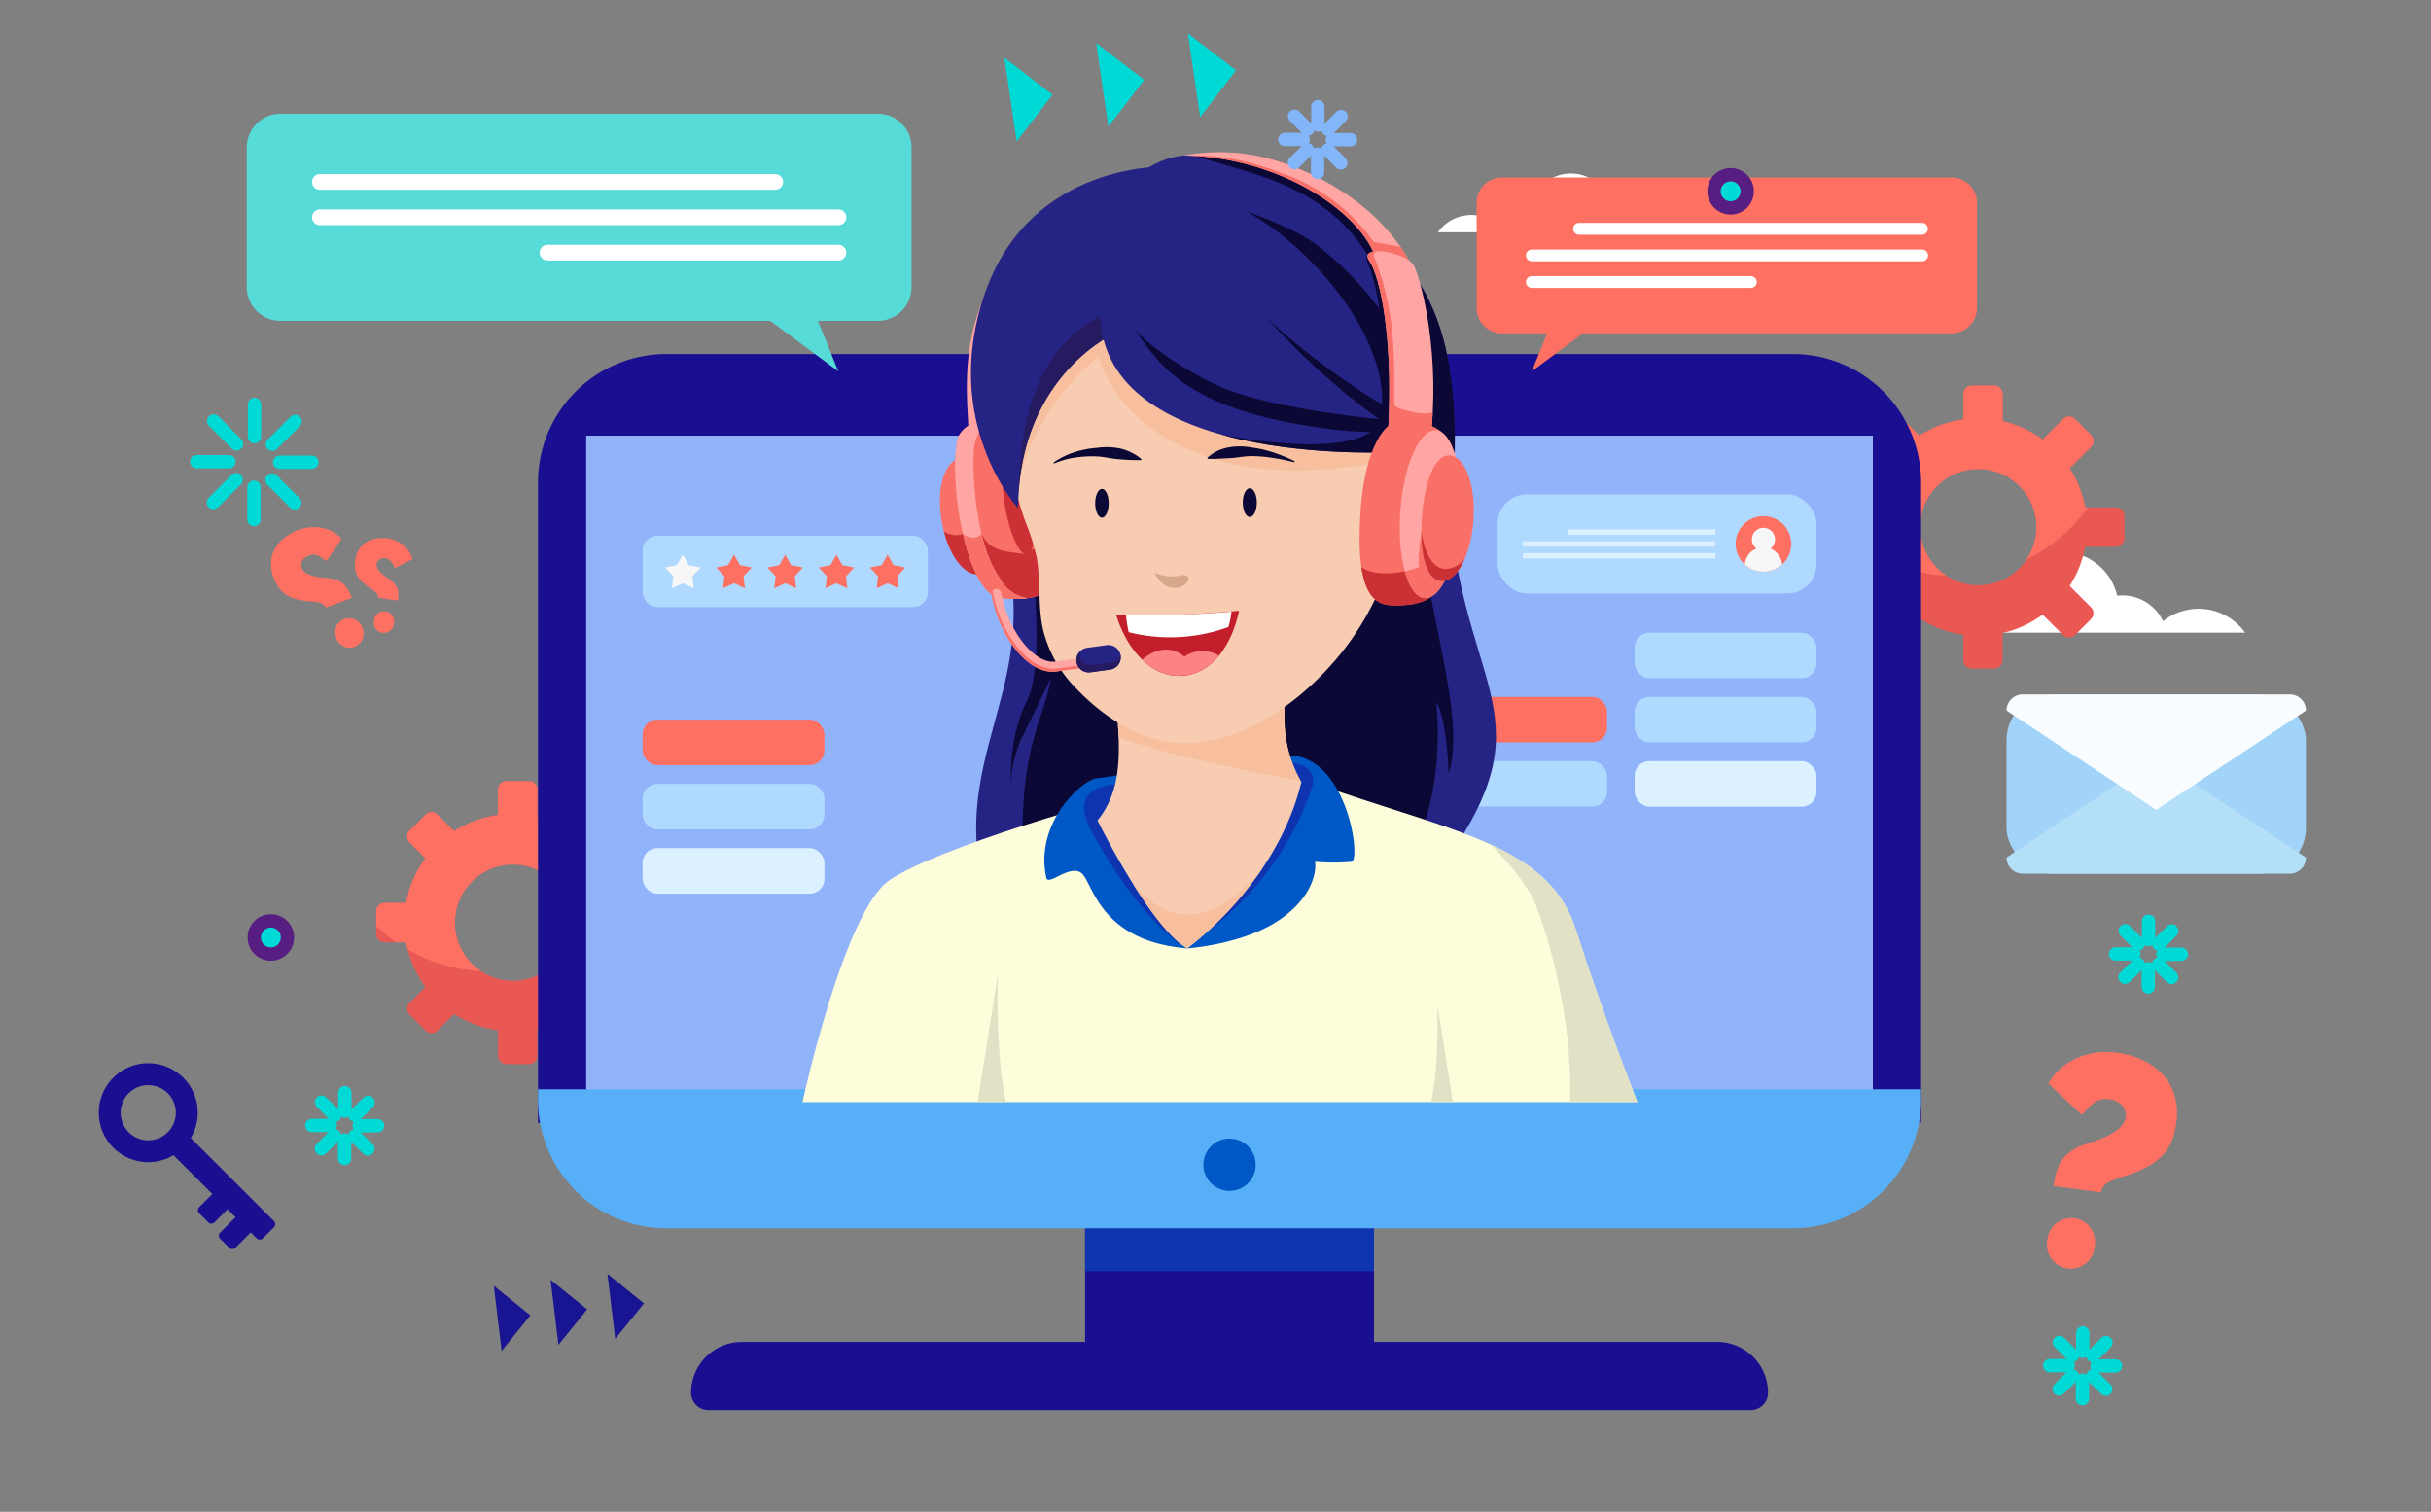 <svg xmlns="http://www.w3.org/2000/svg" width="365" height="227" viewBox="0 0 365 227">
  <rect x="0" y="0" width="365" height="227" fill="#808080" stroke="none"/>
  <g id="Grupo_56964" data-name="Grupo 56964" transform="translate(0 0.476)">
    <g id="Grupo_55719" data-name="Grupo 55719" transform="translate(0 0)">
      <rect id="Rectángulo_5163" data-name="Rectángulo 5163" width="365" height="227" transform="translate(0 -0.476)" fill="none"/>
    </g>
    <g id="Grupo_56961" data-name="Grupo 56961" transform="translate(6 1.207)">
      <rect id="Rectángulo_29478" data-name="Rectángulo 29478" width="353" height="220" transform="translate(0 2.318)" fill="none"/>
      <g id="Grupo_55823" data-name="Grupo 55823" transform="translate(8.831)">
        <g id="Grupo_55765" data-name="Grupo 55765" transform="translate(201.054 24.377)">
          <path id="Trazado_118072" data-name="Trazado 118072" d="M471.862,146.365a6.763,6.763,0,0,1,4.424-3.937,8.575,8.575,0,0,1,16.917-1.606,6.74,6.74,0,0,1,6.883,3.826,8.571,8.571,0,0,1,12.315,1.717Z" transform="translate(-391.204 -77.428)" fill="#fff"/>
          <path id="Trazado_118073" data-name="Trazado 118073" d="M374.264,53.632a4.9,4.9,0,0,0-3.208-2.854,6.217,6.217,0,0,0-12.266-1.165,5,5,0,0,0-.563-.033,4.894,4.894,0,0,0-4.428,2.807,6.214,6.214,0,0,0-8.929,1.245Z" transform="translate(-344.87 -44.813)" fill="#fff"/>
        </g>
        <g id="Grupo_55766" data-name="Grupo 55766" transform="translate(261.653 56.22)">
          <path id="Trazado_118074" data-name="Trazado 118074" d="M395.333,59.334h3.229a16.231,16.231,0,0,0,2.906,6.706l-2.373,2.374a1.26,1.26,0,0,0,0,1.782l2.4,2.4a1.261,1.261,0,0,0,1.783,0l2.5-2.5a16.215,16.215,0,0,0,6.584,2.441V76.36a1.26,1.26,0,0,0,1.26,1.26h3.391a1.26,1.26,0,0,0,1.26-1.26V72.278a16.188,16.188,0,0,0,6.006-2.757l3.079,3.075a1.261,1.261,0,0,0,1.782,0l2.4-2.4a1.26,1.26,0,0,0,0-1.782l-3.205-3.206a16.273,16.273,0,0,0,2.327-5.875H435.3a1.26,1.26,0,0,0,1.26-1.26V54.682a1.26,1.26,0,0,0-1.26-1.261h-4.639a16.3,16.3,0,0,0-2.327-5.879l3.205-3.205a1.261,1.261,0,0,0,0-1.783l-2.4-2.4a1.261,1.261,0,0,0-1.782,0l-3.079,3.076a16.251,16.251,0,0,0-6.006-2.754V36.4a1.26,1.26,0,0,0-1.26-1.26H413.62a1.26,1.26,0,0,0-1.26,1.26v3.824a16.21,16.21,0,0,0-6.584,2.437l-2.5-2.5a1.261,1.261,0,0,0-1.783,0l-2.4,2.4a1.261,1.261,0,0,0,0,1.783l2.373,2.373a16.174,16.174,0,0,0-2.906,6.711h-3.229a1.26,1.26,0,0,0-1.26,1.261v3.391A1.26,1.26,0,0,0,395.333,59.334Zm10.847-.7a8.722,8.722,0,0,1,4.412-10,8.463,8.463,0,0,1,2.3-.812,8.711,8.711,0,0,1,4.512.29,8.459,8.459,0,0,1,1.908.916,8.732,8.732,0,0,1,3.046,3.332,8.423,8.423,0,0,1,.686,1.766,8.725,8.725,0,0,1,0,4.512,8.5,8.5,0,0,1-.683,1.763,8.694,8.694,0,0,1-3.049,3.332,8.442,8.442,0,0,1-1.908.916,8.719,8.719,0,0,1-4.512.29,8.45,8.45,0,0,1-2.3-.812,8.716,8.716,0,0,1-3.336-3.045A8.625,8.625,0,0,1,406.18,58.633Z" transform="translate(-394.073 -35.135)" fill="#ea5854"/>
          <path id="Trazado_118075" data-name="Trazado 118075" d="M395.333,53.421h3.229a16.174,16.174,0,0,1,2.906-6.711l-2.373-2.373a1.261,1.261,0,0,1,0-1.783l2.4-2.4a1.261,1.261,0,0,1,1.783,0l2.5,2.5a16.21,16.21,0,0,1,6.584-2.437V36.395a1.261,1.261,0,0,1,1.26-1.261h3.391a1.261,1.261,0,0,1,1.26,1.261v4.082a16.251,16.251,0,0,1,6.006,2.754l3.079-3.076a1.261,1.261,0,0,1,1.782,0l2.4,2.4a1.261,1.261,0,0,1,0,1.783l-3.205,3.205a16.3,16.3,0,0,1,2.327,5.879h.431a24.721,24.721,0,0,1-9.207,7.779,8.623,8.623,0,0,0,.478-.8,8.5,8.5,0,0,0,.683-1.763,8.725,8.725,0,0,0,0-4.512,8.423,8.423,0,0,0-.686-1.766,8.732,8.732,0,0,0-3.046-3.332,8.46,8.46,0,0,0-1.908-.916,8.711,8.711,0,0,0-4.512-.29,8.463,8.463,0,0,0-2.3.812,8.737,8.737,0,0,0-3.336,3.046,8.732,8.732,0,0,0,0,9.4,8.729,8.729,0,0,0,2.551,2.58A24.474,24.474,0,0,1,398.8,60.4c-.089-.351-.171-.706-.237-1.066h-1.453a24.744,24.744,0,0,1-3.036-2.478V54.682A1.26,1.26,0,0,1,395.333,53.421Z" transform="translate(-394.073 -35.134)" fill="#fe7062"/>
        </g>
        <g id="Grupo_56963" data-name="Grupo 56963" transform="translate(41.653 115.61)">
          <path id="Trazado_118074-2" data-name="Trazado 118074" d="M395.333,59.334h3.229a16.231,16.231,0,0,0,2.906,6.706l-2.373,2.374a1.26,1.26,0,0,0,0,1.782l2.4,2.4a1.261,1.261,0,0,0,1.783,0l2.5-2.5a16.215,16.215,0,0,0,6.584,2.441V76.36a1.26,1.26,0,0,0,1.26,1.26h3.391a1.26,1.26,0,0,0,1.26-1.26V72.278a16.188,16.188,0,0,0,6.006-2.757l3.079,3.075a1.261,1.261,0,0,0,1.782,0l2.4-2.4a1.26,1.26,0,0,0,0-1.782l-3.205-3.206a16.273,16.273,0,0,0,2.327-5.875H435.3a1.26,1.26,0,0,0,1.26-1.26V54.682a1.26,1.26,0,0,0-1.26-1.261h-4.639a16.3,16.3,0,0,0-2.327-5.879l3.205-3.205a1.261,1.261,0,0,0,0-1.783l-2.4-2.4a1.261,1.261,0,0,0-1.782,0l-3.079,3.076a16.251,16.251,0,0,0-6.006-2.754V36.4a1.26,1.26,0,0,0-1.26-1.26H413.62a1.26,1.26,0,0,0-1.26,1.26v3.824a16.21,16.21,0,0,0-6.584,2.437l-2.5-2.5a1.261,1.261,0,0,0-1.783,0l-2.4,2.4a1.261,1.261,0,0,0,0,1.783l2.373,2.373a16.174,16.174,0,0,0-2.906,6.711h-3.229a1.26,1.26,0,0,0-1.26,1.261v3.391A1.26,1.26,0,0,0,395.333,59.334Zm10.847-.7a8.722,8.722,0,0,1,4.412-10,8.463,8.463,0,0,1,2.3-.812,8.711,8.711,0,0,1,4.512.29,8.459,8.459,0,0,1,1.908.916,8.732,8.732,0,0,1,3.046,3.332,8.423,8.423,0,0,1,.686,1.766,8.725,8.725,0,0,1,0,4.512,8.5,8.5,0,0,1-.683,1.763,8.694,8.694,0,0,1-3.049,3.332,8.442,8.442,0,0,1-1.908.916,8.719,8.719,0,0,1-4.512.29,8.45,8.45,0,0,1-2.3-.812,8.716,8.716,0,0,1-3.336-3.045A8.625,8.625,0,0,1,406.18,58.633Z" transform="translate(-394.073 -35.135)" fill="#ea5854"/>
          <path id="Trazado_118075-2" data-name="Trazado 118075" d="M395.333,53.421h3.229a16.174,16.174,0,0,1,2.906-6.711l-2.373-2.373a1.261,1.261,0,0,1,0-1.783l2.4-2.4a1.261,1.261,0,0,1,1.783,0l2.5,2.5a16.21,16.21,0,0,1,6.584-2.437V36.395a1.261,1.261,0,0,1,1.26-1.261h3.391a1.261,1.261,0,0,1,1.26,1.261v4.082a16.251,16.251,0,0,1,6.006,2.754l3.079-3.076a1.261,1.261,0,0,1,1.782,0l2.4,2.4a1.261,1.261,0,0,1,0,1.783l-3.205,3.205a16.3,16.3,0,0,1,2.327,5.879h.431a24.721,24.721,0,0,1-9.207,7.779,8.623,8.623,0,0,0,.478-.8,8.5,8.5,0,0,0,.683-1.763,8.725,8.725,0,0,0,0-4.512,8.423,8.423,0,0,0-.686-1.766,8.732,8.732,0,0,0-3.046-3.332,8.46,8.46,0,0,0-1.908-.916,8.711,8.711,0,0,0-4.512-.29,8.463,8.463,0,0,0-2.3.812,8.737,8.737,0,0,0-3.336,3.046,8.732,8.732,0,0,0,0,9.4,8.729,8.729,0,0,0,2.551,2.58A24.474,24.474,0,0,1,398.8,60.4c-.089-.351-.171-.706-.237-1.066h-1.453a24.744,24.744,0,0,1-3.036-2.478V54.682A1.26,1.26,0,0,1,395.333,53.421Z" transform="translate(-394.073 -35.134)" fill="#fe7062"/>
        </g>
        <g id="Grupo_55787" data-name="Grupo 55787" transform="translate(65.945 21.171)">
          <g id="Grupo_55776" data-name="Grupo 55776" transform="translate(0 30.307)">
            <rect id="Rectángulo_29621" data-name="Rectángulo 29621" width="43.379" height="28.317" transform="translate(125.521 153.449) rotate(-180)" fill="#1a0f91"/>
            <rect id="Rectángulo_29622" data-name="Rectángulo 29622" width="43.379" height="12.568" transform="translate(125.521 137.699) rotate(-180)" fill="#0e35af"/>
            <path id="Rectángulo_29623" data-name="Rectángulo 29623" d="M0,0H207.664a0,0,0,0,1,0,0V96.161a19.27,19.27,0,0,1-19.27,19.27H19.27A19.27,19.27,0,0,1,0,96.161V0A0,0,0,0,1,0,0Z" transform="translate(207.664 115.431) rotate(-180)" fill="#1a0f91"/>
            <rect id="Rectángulo_29624" data-name="Rectángulo 29624" width="193.185" height="100.067" transform="translate(200.424 112.322) rotate(-180)" fill="#91b3fa"/>
            <path id="Rectángulo_29625" data-name="Rectángulo 29625" d="M19.27,0H188.394a19.27,19.27,0,0,1,19.27,19.27v1.61a0,0,0,0,1,0,0H0a0,0,0,0,1,0,0V19.27A19.27,19.27,0,0,1,19.27,0Z" transform="translate(207.664 131.273) rotate(-180)" fill="#57aff7"/>
            <circle id="Elipse_4179" data-name="Elipse 4179" cx="3.929" cy="3.929" r="3.929" transform="translate(99.902 117.798)" fill="#0058c6"/>
            <path id="Trazado_118076" data-name="Trazado 118076" d="M169.658,335.049H326.132a2.61,2.61,0,0,0,2.61-2.61h0a7.633,7.633,0,0,0-7.633-7.633H174.681a7.633,7.633,0,0,0-7.633,7.633h0A2.61,2.61,0,0,0,169.658,335.049Z" transform="translate(-144.063 -176.478)" fill="#1a0f91"/>
            <g id="Grupo_55775" data-name="Grupo 55775" transform="translate(15.707 21.067)">
              <g id="Grupo_55768" data-name="Grupo 55768" transform="translate(0 6.226)">
                <rect id="Rectángulo_29626" data-name="Rectángulo 29626" width="42.826" height="10.712" rx="2.192" transform="translate(42.826 10.712) rotate(-180)" fill="#afd9ff"/>
                <g id="Grupo_55767" data-name="Grupo 55767" transform="translate(3.381 2.833)">
                  <path id="Trazado_118077" data-name="Trazado 118077" d="M211.993,139.209l1.639.75-.207-1.791,1.22-1.327-1.767-.357-.885-1.57-.885,1.57-1.767.357,1.22,1.327-.207,1.791Z" transform="translate(-178.582 -134.914)" fill="#fe7062"/>
                  <path id="Trazado_118078" data-name="Trazado 118078" d="M199.886,139.209l1.639.75-.207-1.791,1.22-1.327-1.767-.357-.885-1.57-.885,1.57-1.767.357,1.22,1.327-.207,1.791Z" transform="translate(-174.164 -134.914)" fill="#fe7062"/>
                  <path id="Trazado_118079" data-name="Trazado 118079" d="M187.779,139.209l1.639.75-.207-1.791,1.22-1.327-1.767-.357-.885-1.57-.885,1.57-1.767.357,1.22,1.327-.207,1.791Z" transform="translate(-169.747 -134.914)" fill="#fe7062"/>
                  <path id="Trazado_118080" data-name="Trazado 118080" d="M175.672,139.209l1.639.75-.207-1.791,1.22-1.327-1.767-.357-.885-1.57-.885,1.57-1.767.357,1.22,1.327-.207,1.791Z" transform="translate(-165.33 -134.914)" fill="#fe7062"/>
                  <path id="Trazado_118081" data-name="Trazado 118081" d="M163.565,139.209l1.639.75L165,138.168l1.22-1.327-1.767-.357-.885-1.57-.885,1.57-1.767.357,1.22,1.327-.207,1.791Z" transform="translate(-160.912 -134.914)" fill="#f7f7f7"/>
                </g>
              </g>
              <g id="Grupo_55772" data-name="Grupo 55772" transform="translate(128.384 0)">
                <rect id="Rectángulo_29627" data-name="Rectángulo 29627" width="47.867" height="14.887" rx="4.384" transform="translate(47.867 14.887) rotate(-180)" fill="#afd9ff"/>
                <g id="Grupo_55771" data-name="Grupo 55771" transform="translate(3.792 1.986)">
                  <g id="Grupo_55769" data-name="Grupo 55769" transform="translate(30.652 0)">
                    <circle id="Elipse_4180" data-name="Elipse 4180" cx="4.174" cy="4.174" r="4.174" transform="translate(0 3.209) rotate(-22.612)" fill="#fe7062"/>
                    <path id="Trazado_118082" data-name="Trazado 118082" d="M421.739,134.07a4.155,4.155,0,0,1-5.6,0,2.814,2.814,0,0,1,1.754-2.388,1.736,1.736,0,1,1,2.1,0A2.812,2.812,0,0,1,421.739,134.07Z" transform="translate(-413.48 -125.526)" fill="#f7f7f7"/>
                  </g>
                  <g id="Grupo_55770" data-name="Grupo 55770" transform="translate(0 3.279)">
                    <rect id="Rectángulo_29628" data-name="Rectángulo 29628" width="22.245" height="0.797" transform="translate(28.907 0.797) rotate(-180)" fill="#dcf1ff"/>
                    <rect id="Rectángulo_29629" data-name="Rectángulo 29629" width="28.907" height="0.797" transform="translate(28.907 2.577) rotate(-180)" fill="#dcf1ff"/>
                    <rect id="Rectángulo_29630" data-name="Rectángulo 29630" width="28.907" height="0.797" transform="translate(28.907 4.357) rotate(-180)" fill="#dcf1ff"/>
                  </g>
                </g>
              </g>
              <g id="Grupo_55773" data-name="Grupo 55773" transform="translate(117.502 20.771)">
                <rect id="Rectángulo_29631" data-name="Rectángulo 29631" width="27.299" height="6.828" rx="2.192" transform="translate(58.748 6.828) rotate(-180)" fill="#afd9ff"/>
                <rect id="Rectángulo_29632" data-name="Rectángulo 29632" width="27.299" height="6.828" rx="2.192" transform="translate(58.748 16.476) rotate(-180)" fill="#afd9ff"/>
                <rect id="Rectángulo_29633" data-name="Rectángulo 29633" width="27.299" height="6.828" rx="2.192" transform="translate(58.748 26.123) rotate(-180)" fill="#dcf1ff"/>
                <rect id="Rectángulo_29634" data-name="Rectángulo 29634" width="27.299" height="6.828" rx="2.192" transform="translate(27.299 16.476) rotate(-180)" fill="#fe7062"/>
                <rect id="Rectángulo_29635" data-name="Rectángulo 29635" width="27.299" height="6.828" rx="2.192" transform="translate(27.299 26.123) rotate(-180)" fill="#afd9ff"/>
              </g>
              <g id="Grupo_55774" data-name="Grupo 55774" transform="translate(0 33.832)">
                <rect id="Rectángulo_29636" data-name="Rectángulo 29636" width="27.299" height="6.828" rx="2.192" transform="translate(27.299 6.828) rotate(-180)" fill="#fe7062"/>
                <rect id="Rectángulo_29637" data-name="Rectángulo 29637" width="27.299" height="6.828" rx="2.192" transform="translate(27.299 16.476) rotate(-180)" fill="#afd9ff"/>
                <rect id="Rectángulo_29638" data-name="Rectángulo 29638" width="27.299" height="6.828" rx="2.192" transform="translate(27.299 26.123) rotate(-180)" fill="#dcf1ff"/>
              </g>
            </g>
          </g>
          <g id="Grupo_55786" data-name="Grupo 55786" transform="translate(39.711)">
            <g id="Grupo_55777" data-name="Grupo 55777" transform="translate(26.08 43.78)">
              <path id="Trazado_118083" data-name="Trazado 118083" d="M305.23,114.18c1.232,31.129,15.709,34.282,0,56.738s-69.812,14.5-70.732-2.5S245,141.173,237.519,119.9,305.23,114.18,305.23,114.18Z" transform="translate(-234.445 -108.694)" fill="#252384"/>
              <path id="Trazado_118084" data-name="Trazado 118084" d="M304.181,123.917c1.825,14.148,6.679,28.1,4.186,35.771,0,0-.273-8.628-1.889-10.707,0,0,1.613,12.111-3.328,21.935s-58.269,7.953-58.269,7.953-1.091-10.76,0-18.556,3.17-10.826,3.768-15c0,0-3.288,6.79-4.568,9.389a19.319,19.319,0,0,0-1.452,6.408s-.347-6.928,2.356-12.23,1.082-19.92.281-25.606,37.616-12.426,41.8-10.147S304.181,123.917,304.181,123.917Z" transform="translate(-237.426 -110.144)" fill="#0c0835"/>
            </g>
            <g id="Grupo_55778" data-name="Grupo 55778" transform="translate(0 72.418)">
              <path id="Trazado_118085" data-name="Trazado 118085" d="M273.83,190.246c18.537,6.279,31.833,8.643,35.674,20.757s9.226,25.89,9.226,25.89H193.383s6.205-28.549,13-33.277,33.389-12.649,41.515-14.007S273.83,190.246,273.83,190.246Z" transform="translate(-193.383 -166.683)" fill="#fdfcdb"/>
              <path id="Trazado_118086" data-name="Trazado 118086" d="M237.84,234.089s-.473,11.366,1.188,19.206h-4.25Z" transform="translate(-208.486 -183.084)" fill="#e2e1c5"/>
              <path id="Trazado_118087" data-name="Trazado 118087" d="M342.918,241.141s.363,8.715-.911,14.727h3.259Z" transform="translate(-247.61 -185.657)" fill="#e2e1c5"/>
              <path id="Trazado_118088" data-name="Trazado 118088" d="M362.959,212.766c-1.624-4.282-6.866-9.309-6.872-9.314,6.362,2.925,10.815,6.57,12.782,12.775,3.841,12.115,9.226,25.89,9.226,25.89H367.982C368.425,229.214,364.585,217.05,362.959,212.766Z" transform="translate(-252.747 -171.906)" fill="#e2e1c5"/>
              <path id="Trazado_118089" data-name="Trazado 118089" d="M272.012,211.333s9.012-.591,14.478-4.728,4.728-8.273,4.728-8.273a32.4,32.4,0,0,0,5.466,0c1.477-.3-.643-15.689-9.26-15.971s-26.664,3.293-28.88,3.413-9.526,6.671-7.682,14.972c.3,1.33,3.865-2.414,5.49-.494S259.307,210.3,272.012,211.333Z" transform="translate(-214.247 -164.205)" fill="#0058c6"/>
              <path id="Trazado_118090" data-name="Trazado 118090" d="M289.039,209.483a45.441,45.441,0,0,0,15.7-21.519c.771-2.255-.532-3.516-2.925-3.9Z" transform="translate(-228.284 -164.832)" fill="#0e35af"/>
              <path id="Trazado_118091" data-name="Trazado 118091" d="M274.982,213.514c-6.339-4.056-12.174-14.028-13.947-17.353s-1.844-6.453,3.584-7.031S274.982,213.514,274.982,213.514Z" transform="translate(-217.674 -166.677)" fill="#0e35af"/>
              <path id="Trazado_118092" data-name="Trazado 118092" d="M264.966,156.013c1.633,13.18,2.568,20.227-1.839,25.693,0,0,7.854,15.955,13.468,19.206,0,0,13.444-9.6,17.137-24.967a18.739,18.739,0,0,1-2.511-8.421,127.568,127.568,0,0,1,.443-13.739Z" transform="translate(-218.83 -153.784)" fill="#f7ccb1"/>
              <path id="Trazado_118093" data-name="Trazado 118093" d="M271.437,211.05c8.2,9.927,16.646,1.548,19.785-2.708a51.428,51.428,0,0,1-11.6,12.476C277.043,219.322,273.986,215.134,271.437,211.05Z" transform="translate(-221.862 -173.69)" fill="#f7bf9d"/>
              <path id="Trazado_118094" data-name="Trazado 118094" d="M292.278,167.635a19.08,19.08,0,0,0,2.382,8.207c-6.082-1.079-19.129-3.581-27.308-6.5-.129-3.613-.672-7.92-1.329-13.221l16.286-1.36,10.4-.676A123.782,123.782,0,0,0,292.278,167.635Z" transform="translate(-219.887 -153.895)" fill="#f7bf9d"/>
            </g>
            <g id="Grupo_55785" data-name="Grupo 55785" transform="translate(20.635)">
              <g id="Grupo_55779" data-name="Grupo 55779" transform="translate(0 13.306)">
                <path id="Trazado_118095" data-name="Trazado 118095" d="M232.461,88.475c-.523-8.312-.659-15.875,5.827-25.569s5.115,15.887,5.009,16.18-5.75,11.079-5.75,11.079Z" transform="translate(-228.194 -60.714)" fill="#ffa6a4"/>
                <path id="Trazado_118096" data-name="Trazado 118096" d="M233.8,120.415c.824,4.78.265,8.727-2.026,9.122s-4.817-3.16-5.641-7.941.366-8.975,2.658-9.37S232.976,115.635,233.8,120.415Z" transform="translate(-225.872 -79.499)" fill="#f97068"/>
                <path id="Trazado_118097" data-name="Trazado 118097" d="M229.669,129.788l1.443.587,1.414,3.918s.239.486.535,1.111a2.025,2.025,0,0,1-.938.44c-2.031.349-4.243-2.4-5.293-6.362C228.652,130.428,229.669,129.788,229.669,129.788Z" transform="translate(-226.221 -85.804)" fill="#cb3034"/>
                <path id="Trazado_118098" data-name="Trazado 118098" d="M237.228,101.948c-1.778-.33-6.821,1.007-7.393,3.612-1.3,5.923.861,19.663,4.829,23.055,1.446,1.237,5.472.984,6.9.546,3.627-1.113,3.638-6.912,2.313-14.6S239.7,102.4,237.228,101.948Z" transform="translate(-227.18 -75.74)" fill="#f97068"/>
                <path id="Trazado_118099" data-name="Trazado 118099" d="M231.3,129.964c1.846,1.331,2.8,0,2.8,0,1.251,2.661,3.55,2.658,6.454,3.052l1.628-.861s1.59,1.17,3.082,2.227c-.269,2.648-1.174,4.449-3.028,5.019-1.429.438-5.456.69-6.9-.546C233.6,137.369,232.206,133.9,231.3,129.964Z" transform="translate(-227.852 -85.981)" fill="#cb3034"/>
                <path id="Trazado_118100" data-name="Trazado 118100" d="M229.835,105.56c.572-2.6,5.615-3.942,7.393-3.612a2.65,2.65,0,0,1,.445.126c-3.259-.241-4.965,2.039-5.339,4.652s0,14.437,3.836,19.652a5.569,5.569,0,0,0,4.187,3.021c-1.81.238-4.553.191-5.693-.785C230.7,125.223,228.533,111.483,229.835,105.56Z" transform="translate(-227.18 -75.74)" fill="#ffa6a4"/>
                <path id="Trazado_118101" data-name="Trazado 118101" d="M231.3,129.964c1.846,1.331,2.8,0,2.8,0v0a18.912,18.912,0,0,0,2.739,6.652,5.569,5.569,0,0,0,4.187,3.021c-1.81.238-4.553.191-5.693-.785C233.6,137.369,232.206,133.9,231.3,129.964Z" transform="translate(-227.852 -85.981)" fill="#f97068"/>
                <path id="Trazado_118102" data-name="Trazado 118102" d="M241.048,118.983c.72,4.173,2.208,7.4,3.326,7.208s1.44-3.731.721-7.9-2.208-7.4-3.326-7.207S240.329,114.81,241.048,118.983Z" transform="translate(-231.269 -79.087)" fill="#cb3034"/>
              </g>
              <path id="Trazado_118103" data-name="Trazado 118103" d="M297.464,116.984q-.075.182-.154.364a42.046,42.046,0,0,1-8.3,11.819c-4.739,4.829-11.172,9.027-17.991,9.941-7.329.983-14.054-3.094-18.956-8.324a18.855,18.855,0,0,1-4.74-8.6c-.774-3.437-.354-7.121-.915-10.633a31.628,31.628,0,0,0-1.7-5.469,40.184,40.184,0,0,1-2.264-17.658c.279-2.471.683-6.013,2.02-8.156,1.538-2.463,5.094-4.4,7.494-5.9,7.693-4.814,17.892-6.576,26.635-3.855,8.936,2.782,16.223,9.946,19.988,18.418,1.792,4.032,2.833,8,1.963,12.347C299.459,106.685,299.623,111.765,297.464,116.984Z" transform="translate(-231.841 -50.513)" fill="#f7ccb1"/>
              <path id="Trazado_118104" data-name="Trazado 118104" d="M300.056,98.539s-13.887,3.817-26.149,0-16.423-11.5-17.445-15.487c0,0-10.016,7.853-12.019,19.439,0,0-.688-20.571,5.7-23.132s19.773-5.91,21.25-4.58,26.3,15.512,26.3,15.512Z" transform="translate(-232.639 -52.43)" fill="#f7bf9d"/>
              <g id="Grupo_55781" data-name="Grupo 55781" transform="translate(17.055 44.167)">
                <path id="Trazado_118105" data-name="Trazado 118105" d="M302.223,111.536a27.518,27.518,0,0,0-3.132-1.289,17.177,17.177,0,0,0-3.355-.769,9.387,9.387,0,0,0-3.5-.009,6.21,6.21,0,0,0-3.141,1.556l.055.152a15.878,15.878,0,0,0,1.713-.021l1.616-.088c1.055-.04,2.092-.3,3.173-.3a21.41,21.41,0,0,1,3.246.262c1.092.152,2.176.406,3.268.655Z" transform="translate(-265.995 -109.304)" fill="#0c0835"/>
                <path id="Trazado_118106" data-name="Trazado 118106" d="M252.805,111.953a12.537,12.537,0,0,1,3.2-.9,17.093,17.093,0,0,1,3.273-.164c1.094.05,2.146.346,3.223.41a31.418,31.418,0,0,0,3.38.144l.055-.152a7.726,7.726,0,0,0-3.162-1.586,10.152,10.152,0,0,0-3.521-.109,14.612,14.612,0,0,0-3.437.671,11.5,11.5,0,0,0-3.094,1.543Z" transform="translate(-252.724 -109.375)" fill="#0c0835"/>
                <ellipse id="Elipse_4181" data-name="Elipse 4181" cx="1.055" cy="2.157" rx="1.055" ry="2.157" transform="translate(28.418 6.291)" fill="#0c0835"/>
                <ellipse id="Elipse_4182" data-name="Elipse 4182" cx="1.014" cy="2.157" rx="1.014" ry="2.157" transform="translate(6.258 6.395)" fill="#0c0835"/>
                <path id="Trazado_118107" data-name="Trazado 118107" d="M276.579,138.939a4.036,4.036,0,0,0,1.566,2,2.748,2.748,0,0,0,2.474.261c1.282-.542,1.635-2.039-.11-1.7a6,6,0,0,1-2.023.116C278.129,139.566,276.733,139.338,276.579,138.939Z" transform="translate(-261.428 -120.117)" fill="#d6a78b"/>
                <g id="Grupo_55780" data-name="Grupo 55780" transform="translate(9.425 24.685)">
                  <path id="Trazado_118108" data-name="Trazado 118108" d="M286,148.17a160.366,160.366,0,0,1-18.436.655c1.415,4.692,4.9,9.289,9.664,9.12C282.121,157.772,284.964,153.062,286,148.17Z" transform="translate(-267.564 -148.17)" fill="#c31f2a"/>
                  <path id="Trazado_118109" data-name="Trazado 118109" d="M273.685,158.864c3.682-3.1,6.339-.448,6.339-.448a4.817,4.817,0,0,1,5.2-.154,7.977,7.977,0,0,1-4.252,2.818c-.534.072-1.087.146-1.644.216A7.883,7.883,0,0,1,273.685,158.864Z" transform="translate(-269.797 -151.523)" fill="#fb8384"/>
                  <path id="Trazado_118110" data-name="Trazado 118110" d="M285.69,148.371a11.387,11.387,0,0,1-.465,2.316,25.519,25.519,0,0,1-14.97.773,25.2,25.2,0,0,1-.407-2.52C273.814,149,281.427,148.791,285.69,148.371Z" transform="translate(-268.397 -148.243)" fill="#fff"/>
                </g>
              </g>
              <g id="Grupo_55782" data-name="Grupo 55782" transform="translate(7.753 65.597)">
                <path id="Trazado_118111" data-name="Trazado 118111" d="M246.808,155.429a4.876,4.876,0,0,0,1.047-.025c3.355-.455,5.154-.706,5.154-.706l-.206-1.471s-1.8.25-5.148.7c-3.09.422-7.053-4.489-8.1-10.261a.748.748,0,0,0-.833-.619h0a.739.739,0,0,0-.634.853C239.176,150,243.174,155.14,246.808,155.429Z" transform="translate(-238.079 -143.044)" fill="#ffa6a4"/>
                <path id="Trazado_118112" data-name="Trazado 118112" d="M238.265,143.448a.718.718,0,0,0,.01.16c1.086,6.093,5.084,11.236,8.719,11.526a4.909,4.909,0,0,0,1.047-.026c2.649-.359,4.322-.59,4.912-.672l.057.41s-1.8.251-5.154.706a4.875,4.875,0,0,1-1.047.025c-3.635-.29-7.632-5.433-8.718-11.525A.719.719,0,0,1,238.265,143.448Z" transform="translate(-238.079 -143.191)" fill="#f97068"/>
                <path id="Trazado_118113" data-name="Trazado 118113" d="M260.246,160.36l2.944-.4a1.857,1.857,0,0,0,1.588-2.091h0a1.857,1.857,0,0,0-2.091-1.588l-2.944.4a1.857,1.857,0,0,0-1.588,2.092h0A1.857,1.857,0,0,0,260.246,160.36Z" transform="translate(-245.397 -147.866)" fill="#252384"/>
                <path id="Trazado_118114" data-name="Trazado 118114" d="M258.584,157.932a1.871,1.871,0,0,0,.013.366h0a1.857,1.857,0,0,0,2.092,1.588l2.576-.353a1.849,1.849,0,0,0,1.48-1.193c.01.046.026.088.032.135h0a1.857,1.857,0,0,1-1.588,2.091l-2.944.4a1.857,1.857,0,0,1-2.092-1.588h0A1.845,1.845,0,0,1,258.584,157.932Z" transform="translate(-245.398 -148.476)" fill="#261b60"/>
              </g>
              <g id="Grupo_55783" data-name="Grupo 55783" transform="translate(4.658 0.139)">
                <path id="Trazado_118115" data-name="Trazado 118115" d="M255.189,68s-14.774,6.2-14.921,26.445c0,0-11.819-13-4.875-32.5s27.036-18.763,27.036-18.763Z" transform="translate(-233.206 -41.148)" fill="#252384"/>
                <path id="Trazado_118116" data-name="Trazado 118116" d="M259.257,80.347s-14.409,6.066-14.9,25.728c0-.114,0-.222,0-.338.241-19.838,7.119-25.108,13.915-28.721l1.618,1.159Z" transform="translate(-237.275 -53.495)" fill="#261b60"/>
                <path id="Trazado_118117" data-name="Trazado 118117" d="M307.718,84.859s-40.726,2.364-43.976-18.319,7.19-25.7,12.312-26.2,15.1-1.682,23.638,6.6,18.066,13.3,17.006,40.086Z" transform="translate(-244.123 -39.983)" fill="#252384"/>
                <path id="Trazado_118118" data-name="Trazado 118118" d="M323.231,93.543c-1.776-.988-3.549-2-5.263-3.12q-2.586-1.652-5.075-3.473a106.917,106.917,0,0,1-9.566-7.812,107.444,107.444,0,0,0,8.825,8.733q2.326,2.071,4.79,4c1.63,1.3,3.337,2.507,5.064,3.7Z" transform="translate(-258.791 -54.269)" fill="#0c0835"/>
                <path id="Trazado_118119" data-name="Trazado 118119" d="M298.214,53.707c9.65,5.22,20.262,17.774,20.467,28.173a8.61,8.61,0,0,0,1.935-9.218c-2.145-5.43-8.464-11.446-11.964-14.031S298.214,53.707,298.214,53.707Z" transform="translate(-256.925 -44.99)" fill="#0c0835"/>
                <path id="Trazado_118120" data-name="Trazado 118120" d="M313.714,80.412c1.292-3.35.406-14.785,0-18.035a30.533,30.533,0,0,0-1.736-6.334c-.13-.609.151-.793.151-.793-6.719-10.341-16.254-11.82-25.923-14.844l.556-.274c5.464-.433,13.948-.37,21.35,6.809,8.537,8.28,18.066,13.3,17.006,40.086l-8.979-2.167S302.211,85.665,290,82.2C303.579,84.868,312.421,83.761,313.714,80.412Z" transform="translate(-252.544 -39.983)" fill="#0c0835"/>
                <path id="Trazado_118121" data-name="Trazado 118121" d="M272.035,81.692c3.992,6.231,8.931,12.045,27.788,14.754,12.562,1.8,14.548-.773,14.548-.773s-21.926-1.461-30.783-5.956S272.035,81.692,272.035,81.692Z" transform="translate(-247.373 -55.201)" fill="#0c0835"/>
              </g>
              <g id="Grupo_55784" data-name="Grupo 55784" transform="translate(36.588)">
                <path id="Trazado_118122" data-name="Trazado 118122" d="M312.337,55.662c-2.441-7.14-14.676-15.2-28.858-15.4a29.433,29.433,0,0,1,15.758,1.379c8.47,3.152,14.567,8.292,17.92,14.093S312.337,55.662,312.337,55.662Z" transform="translate(-283.479 -39.764)" fill="#ffa6a4"/>
                <path id="Trazado_118123" data-name="Trazado 118123" d="M299.979,43.853a28.469,28.469,0,0,1,12.065,9.677c.391.049,3.929.708,3.984.718.4.582.784,1.17,1.129,1.767.121.209.222.4.314.577a11.87,11.87,0,0,0-3.166.041,2,2,0,0,1-1.08-.081c-.532-.352-.89-.608-.89-.608-2.441-7.14-14.676-15.2-28.858-15.4C288.253,40.482,292.223,40.751,299.979,43.853Z" transform="translate(-283.479 -40.046)" fill="#f97068"/>
                <path id="Trazado_118124" data-name="Trazado 118124" d="M330.095,89.368c.668-13.266-1.207-22.314-2.881-24.776s5.2-1.391,6.576.542c.894,1.253,3.916,11.8,2.807,24.327S330.095,89.368,330.095,89.368Z" transform="translate(-299.341 -48.301)" fill="#ffa6a4"/>
                <path id="Trazado_118125" data-name="Trazado 118125" d="M328.447,63.163c-.59.224-.762.519-.344,1.159a43.336,43.336,0,0,1,2.586,11.2c.443,4.95.222,10.144.32,10.736s4.43,1.681,5.736,1.088q-.056,1.045-.149,2.112c-.082.924-.187,1.709-.312,2.374-1.315.149-3.142.213-4.81.239a26.716,26.716,0,0,1-1.379-2.706c.668-13.265-1.207-22.314-2.881-24.776C326.537,63.6,327.258,63.18,328.447,63.163Z" transform="translate(-299.341 -48.302)" fill="#f97068"/>
                <path id="Trazado_118126" data-name="Trazado 118126" d="M330.553,103.327c1.735-.511,6.888.3,7.726,2.831,1.9,5.758,1.169,19.647-2.429,23.43-1.311,1.379-5.342,1.543-6.809,1.254-3.722-.734-4.33-6.5-3.8-14.289S328.146,104.035,330.553,103.327Z" transform="translate(-298.655 -62.903)" fill="#f97068"/>
                <path id="Trazado_118127" data-name="Trazado 118127" d="M336,136c-1.311,1.379-5.342,1.543-6.809,1.254-2.139-.422-3.246-2.512-3.7-5.686,1.79,1.536,6.367,1.044,8.68,0,0,0-.379-6.915.846-10.814a85.229,85.229,0,0,1,3.523,9.321C337.965,132.659,337.122,134.819,336,136Z" transform="translate(-298.806 -69.312)" fill="#cb3034"/>
                <path id="Trazado_118128" data-name="Trazado 118128" d="M334.645,117.8c-.47,6.956,1.172,12.732,3.669,12.9s4.9-5.334,5.372-12.29-1.172-12.732-3.669-12.9S335.115,110.849,334.645,117.8Z" transform="translate(-302.118 -63.753)" fill="#ffa6a4"/>
                <path id="Trazado_118129" data-name="Trazado 118129" d="M338.271,129.476s3.19.4,4.421,5.224c-1.03,2.972-2.465,4.849-3.935,4.75-1.27-.086-2.316-1.627-2.979-4.033a10.728,10.728,0,0,0,2.145-.67S337.642,133.622,338.271,129.476Z" transform="translate(-302.56 -72.497)" fill="#f97068"/>
                <path id="Trazado_118130" data-name="Trazado 118130" d="M339.771,120.777c-.353,5.21.589,9.369,2.91,9.525s4.487-3.939,4.838-9.149-1.243-9.561-3.563-9.718S340.123,115.567,339.771,120.777Z" transform="translate(-303.992 -65.913)" fill="#f97068"/>
                <path id="Trazado_118131" data-name="Trazado 118131" d="M343.263,135.084a3.721,3.721,0,0,0,3-1.682c-.92,2.2-2.225,3.577-3.585,3.485-1.995-.135-2.969-3.232-2.979-7.41C340.2,132.763,341.375,134.956,343.263,135.084Z" transform="translate(-303.993 -72.497)" fill="#cb3034"/>
              </g>
            </g>
          </g>
        </g>
        <g id="Grupo_55804" data-name="Grupo 55804" transform="translate(25.856 77.463)">
          <g id="Grupo_55803" data-name="Grupo 55803">
            <g id="Grupo_55802" data-name="Grupo 55802">
              <g id="Grupo_55801" data-name="Grupo 55801">
                <g id="Grupo_55799" data-name="Grupo 55799">
                  <path id="Trazado_118186" data-name="Trazado 118186" d="M74.584,108.245a1.159,1.159,0,0,0-.875-.722,9.416,9.416,0,0,0-1.576-.232,10.718,10.718,0,0,1-1.83-.3,5.479,5.479,0,0,1-1.257-.465,4.4,4.4,0,0,1-.98-.7,4.278,4.278,0,0,1-.732-.918,6.831,6.831,0,0,1-.531-1.122,5.618,5.618,0,0,1-.391-2.577,4.7,4.7,0,0,1,.718-2.072A5.864,5.864,0,0,1,68.6,97.6a7.6,7.6,0,0,1,1.842-1,6.876,6.876,0,0,1,2.421-.45,5.9,5.9,0,0,1,2.256.435A5.258,5.258,0,0,1,76.989,97.9l-2.264,3.327c-.2-.119-.423-.271-.676-.457a2.748,2.748,0,0,0-.88-.425,1.756,1.756,0,0,0-1.112.08,1.984,1.984,0,0,0-.695.43,1.486,1.486,0,0,0-.4.647,1.143,1.143,0,0,0,.029.744,1.564,1.564,0,0,0,.728.829,4.359,4.359,0,0,0,1.195.455,9.685,9.685,0,0,0,1.278.211q.614.058.949.1a4.078,4.078,0,0,1,1.742.567,3.142,3.142,0,0,1,1.007,1.039,8.451,8.451,0,0,1,.627,1.337Zm4.335,5.88h0a2.1,2.1,0,0,1-2.7-1.239l-.084-.228a2.1,2.1,0,0,1,1.239-2.7h0a2.1,2.1,0,0,1,2.7,1.239l.084.228A2.1,2.1,0,0,1,78.919,114.125Z" transform="translate(-66.385 -96.148)" fill="#fe7062"/>
                </g>
                <g id="Grupo_55800" data-name="Grupo 55800" transform="translate(12.585 1.626)">
                  <path id="Trazado_118187" data-name="Trazado 118187" d="M94.212,108.252a.846.846,0,0,0-.3-.77,6.889,6.889,0,0,0-.924-.7,7.775,7.775,0,0,1-1.063-.835,3.989,3.989,0,0,1-.638-.741,3.207,3.207,0,0,1-.379-.79,3.115,3.115,0,0,1-.142-.844,4.975,4.975,0,0,1,.057-.9,4.093,4.093,0,0,1,.661-1.783,3.422,3.422,0,0,1,1.191-1.068,4.272,4.272,0,0,1,1.482-.469,5.557,5.557,0,0,1,1.528.013,5.031,5.031,0,0,1,1.7.568A4.313,4.313,0,0,1,98.67,101a3.831,3.831,0,0,1,.733,1.5l-2.621,1.323c-.084-.147-.174-.323-.269-.531a2.007,2.007,0,0,0-.411-.582,1.279,1.279,0,0,0-.737-.342,1.451,1.451,0,0,0-.6.028,1.079,1.079,0,0,0-.481.273.831.831,0,0,0-.244.485,1.138,1.138,0,0,0,.172.786,3.154,3.154,0,0,0,.6.713,7.041,7.041,0,0,0,.741.586c.248.169.437.3.569.4a2.966,2.966,0,0,1,.911.977,2.286,2.286,0,0,1,.275,1.019,6.151,6.151,0,0,1-.072,1.074Zm.688,5.283h0a1.533,1.533,0,0,1-1.286-1.745l.027-.175a1.533,1.533,0,0,1,1.745-1.285h0a1.533,1.533,0,0,1,1.285,1.745l-.026.175A1.533,1.533,0,0,1,94.9,113.536Z" transform="translate(-90.761 -99.297)" fill="#fe7062"/>
                </g>
              </g>
            </g>
          </g>
        </g>
        <g id="Grupo_55822" data-name="Grupo 55822" transform="translate(0 15.396)">
          <g id="Grupo_55819" data-name="Grupo 55819" transform="translate(286.44 87.19)">
            <rect id="Rectángulo_29639" data-name="Rectángulo 29639" width="44.945" height="26.919" rx="6.849" transform="translate(44.945 26.919) rotate(-180)" fill="#a2d4f9"/>
            <path id="Trazado_118215" data-name="Trazado 118215" d="M495.781,204.211h40.1a2.425,2.425,0,0,0,2.425-2.424L515.829,186.87l-22.472,14.917A2.424,2.424,0,0,0,495.781,204.211Z" transform="translate(-493.357 -177.293)" fill="#b4dff9"/>
            <path id="Trazado_118216" data-name="Trazado 118216" d="M495.781,171.791h40.1a2.425,2.425,0,0,1,2.425,2.424l-22.472,14.916-22.472-14.916A2.424,2.424,0,0,1,495.781,171.791Z" transform="translate(-493.357 -171.791)" fill="#fafdff"/>
          </g>
          <g id="Grupo_55820" data-name="Grupo 55820" transform="translate(22.222)">
            <path id="Trazado_118217" data-name="Trazado 118217" d="M73.5,18.076h89.692a5.06,5.06,0,0,1,5.06,5.06V44.113a5.06,5.06,0,0,1-5.06,5.06h-9.009l3.071,7.578-10.209-7.578H73.5a5.059,5.059,0,0,1-5.059-5.06V23.136A5.059,5.059,0,0,1,73.5,18.076Z" transform="translate(-68.442 -18.076)" fill="#57dbd8"/>
            <path id="Trazado_118218" data-name="Trazado 118218" d="M83.868,33.518a1.182,1.182,0,0,1,1.182-1.182h68.357a1.182,1.182,0,0,1,0,2.364H85.05A1.182,1.182,0,0,1,83.868,33.518Zm1.182,6.491H162.9a1.182,1.182,0,0,0,0-2.364H85.05a1.182,1.182,0,0,0,0,2.364Zm34.179,5.309H162.9a1.182,1.182,0,0,0,0-2.364H119.229a1.182,1.182,0,1,0,0,2.364Z" transform="translate(-74.07 -23.279)" fill="#fff"/>
          </g>
          <g id="Grupo_55825" data-name="Grupo 55825" transform="translate(206.878 9.567)">
            <path id="Trazado_118217-2" data-name="Trazado 118217" d="M139.755,18.076H72.25a3.808,3.808,0,0,0-3.808,3.808V37.672A3.808,3.808,0,0,0,72.25,41.48h6.781l-2.311,5.7,7.683-5.7h55.353a3.808,3.808,0,0,0,3.807-3.808V21.884A3.808,3.808,0,0,0,139.755,18.076Z" transform="translate(-68.442 -18.076)" fill="#fe7062"/>
            <path id="Trazado_118218-2" data-name="Trazado 118218" d="M144.24,33.226a.89.89,0,0,0-.89-.89H91.9a.89.89,0,1,0,0,1.779H143.35A.89.89,0,0,0,144.24,33.226Zm-.89,4.885H84.757a.89.89,0,0,1,0-1.779H143.35a.89.89,0,1,1,0,1.779Zm-25.724,4H84.757a.89.89,0,0,1,0-1.779h32.869a.89.89,0,1,1,0,1.779Z" transform="translate(-76.493 -25.519)" fill="#fff"/>
          </g>
          <path id="Trazado_118219" data-name="Trazado 118219" d="M21.177,162.569a7.427,7.427,0,0,0,9.045,11.637l5.825,5.825L34.076,182a.654.654,0,0,0,0,.926l1.364,1.364a.655.655,0,0,0,.926,0l1.971-1.971,1.195,1.195-2.307,2.307a.655.655,0,0,0,0,.926l1.364,1.364a.655.655,0,0,0,.926,0l2.307-2.307.887.887a.655.655,0,0,0,.926,0l1.665-1.666a.655.655,0,0,0,0-.926L32.814,171.615a7.427,7.427,0,0,0-11.637-9.046ZM23.5,164.9a4.141,4.141,0,1,1,0,5.856A4.141,4.141,0,0,1,23.5,164.9Z" transform="translate(-19 -17.827)" fill="#1a0f91"/>
          <g id="Grupo_55821" data-name="Grupo 55821" transform="matrix(0.891, 0.454, -0.454, 0.891, 297.071, 137.093)">
            <path id="Trazado_118220" data-name="Trazado 118220" d="M14.452,20.54a1.977,1.977,0,0,1,.361-1.9,16.05,16.05,0,0,1,1.816-2.024,18.284,18.284,0,0,0,2.081-2.384,9.323,9.323,0,0,0,1.144-1.984,7.542,7.542,0,0,0,.528-1.984,7.294,7.294,0,0,0-.041-2A11.661,11.661,0,0,0,19.815,6.2a9.59,9.59,0,0,0-2.3-3.812,8.013,8.013,0,0,0-3.2-1.938A10.01,10.01,0,0,0,10.7.02a12.953,12.953,0,0,0-3.508.7A11.726,11.726,0,0,0,3.518,2.769,10.092,10.092,0,0,0,1.03,5.8,8.974,8.974,0,0,0,0,9.573l6.6,1.9c.128-.372.26-.817.388-1.338a4.7,4.7,0,0,1,.692-1.519A3,3,0,0,1,9.232,7.506a3.385,3.385,0,0,1,1.381-.194,2.524,2.524,0,0,1,1.225.418,1.955,1.955,0,0,1,.774,1.01,2.67,2.67,0,0,1-.053,1.883,7.441,7.441,0,0,1-1.072,1.9A16.611,16.611,0,0,1,10.038,14.2q-.744.747-1.133,1.173a6.956,6.956,0,0,0-1.67,2.645,5.366,5.366,0,0,0-.188,2.464,14.476,14.476,0,0,0,.634,2.44Zm.721,12.454h0a3.588,3.588,0,0,0,2.2-4.575l-.138-.391a3.588,3.588,0,0,0-4.575-2.2h0a3.588,3.588,0,0,0-2.2,4.575l.137.391A3.588,3.588,0,0,0,15.173,32.994Z" fill="#fe7062"/>
          </g>
        </g>
        <g id="Grupo_56922" data-name="Grupo 56922" transform="translate(14.705)">
          <g id="Grupo_56935" data-name="Grupo 56935" transform="translate(121.275 3.335)">
            <path id="Trazado_120448" data-name="Trazado 120448" d="M1534.1,67.734l7.215,5.541-5.379,7.01Z" transform="translate(-1506.552 -67.734)" fill="#00dad7"/>
            <path id="Trazado_120449" data-name="Trazado 120449" d="M1496.53,71.671l7.216,5.541-5.379,7.01Z" transform="translate(-1482.76 -70.227)" fill="#00dad7"/>
            <path id="Trazado_120450" data-name="Trazado 120450" d="M1458.974,77.72l7.215,5.541-5.38,7.01Z" transform="translate(-1458.974 -74.058)" fill="#00dad7"/>
          </g>
          <g id="Grupo_56936" data-name="Grupo 56936" transform="translate(44.608 189.584)">
            <path id="Trazado_120451" data-name="Trazado 120451" d="M1372.274,528.325l5.486,4.44-4.314,5.329Z" transform="translate(-1355.219 -528.325)" fill="#181492"/>
            <path id="Trazado_120452" data-name="Trazado 120452" d="M1331.534,532.625l5.486,4.44-4.314,5.329Z" transform="translate(-1323.006 -531.725)" fill="#181492"/>
            <path id="Trazado_120453" data-name="Trazado 120453" d="M1290.791,536.931l5.486,4.44-4.314,5.329Z" transform="translate(-1290.791 -535.13)" fill="#181492"/>
          </g>
          <g id="Grupo_56943" data-name="Grupo 56943" transform="translate(0 14.335)">
            <circle id="Elipse_4309" data-name="Elipse 4309" cx="2.492" cy="2.492" r="2.492" transform="translate(227.812 10.215)" fill="#00dad7" stroke="#581d80" stroke-linecap="round" stroke-miterlimit="10" stroke-width="2"/>
            <circle id="Elipse_4310" data-name="Elipse 4310" cx="2.492" cy="2.492" r="2.492" transform="translate(8.641 122.253)" fill="#00dad7" stroke="#581d80" stroke-linecap="round" stroke-miterlimit="10" stroke-width="2"/>
            <g id="Grupo_56938" data-name="Grupo 56938" transform="translate(0 44.707)">
              <line id="Línea_580" data-name="Línea 580" y2="4.84" transform="translate(8.679)" fill="none" stroke="#00dad7" stroke-linecap="round" stroke-miterlimit="10" stroke-width="2"/>
              <line id="Línea_581" data-name="Línea 581" x1="3.422" y2="3.423" transform="translate(11.356 2.558)" fill="none" stroke="#00dad7" stroke-linecap="round" stroke-miterlimit="10" stroke-width="2"/>
              <line id="Línea_582" data-name="Línea 582" x1="4.84" transform="translate(12.442 8.68)" fill="none" stroke="#00dad7" stroke-linecap="round" stroke-miterlimit="10" stroke-width="2"/>
              <line id="Línea_583" data-name="Línea 583" x1="3.423" y1="3.422" transform="translate(11.302 11.356)" fill="none" stroke="#00dad7" stroke-linecap="round" stroke-miterlimit="10" stroke-width="2"/>
              <line id="Línea_584" data-name="Línea 584" y1="4.84" transform="translate(8.602 12.443)" fill="none" stroke="#00dad7" stroke-linecap="round" stroke-miterlimit="10" stroke-width="2"/>
              <line id="Línea_585" data-name="Línea 585" y1="3.422" x2="3.422" transform="translate(2.504 11.302)" fill="none" stroke="#00dad7" stroke-linecap="round" stroke-miterlimit="10" stroke-width="2"/>
              <line id="Línea_586" data-name="Línea 586" x2="4.84" transform="translate(0 8.602)" fill="none" stroke="#00dad7" stroke-linecap="round" stroke-miterlimit="10" stroke-width="2"/>
              <line id="Línea_587" data-name="Línea 587" x2="3.422" y2="3.422" transform="translate(2.558 2.504)" fill="none" stroke="#00dad7" stroke-linecap="round" stroke-miterlimit="10" stroke-width="2"/>
            </g>
            <g id="Grupo_56939" data-name="Grupo 56939" transform="translate(163.373)">
              <line id="Línea_588" data-name="Línea 588" y2="2.768" transform="translate(4.962)" fill="none" stroke="#83b5f9" stroke-linecap="round" stroke-miterlimit="10" stroke-width="2"/>
              <line id="Línea_589" data-name="Línea 589" x1="1.956" y2="1.957" transform="translate(6.492 1.462)" fill="none" stroke="#83b5f9" stroke-linecap="round" stroke-miterlimit="10" stroke-width="2"/>
              <line id="Línea_590" data-name="Línea 590" x1="2.768" transform="translate(7.113 4.962)" fill="none" stroke="#83b5f9" stroke-linecap="round" stroke-miterlimit="10" stroke-width="2"/>
              <line id="Línea_591" data-name="Línea 591" x1="1.957" y1="1.956" transform="translate(6.461 6.492)" fill="none" stroke="#83b5f9" stroke-linecap="round" stroke-miterlimit="10" stroke-width="2"/>
              <line id="Línea_592" data-name="Línea 592" y1="2.767" transform="translate(4.918 7.113)" fill="none" stroke="#83b5f9" stroke-linecap="round" stroke-miterlimit="10" stroke-width="2"/>
              <line id="Línea_593" data-name="Línea 593" y1="1.956" x2="1.956" transform="translate(1.431 6.461)" fill="none" stroke="#83b5f9" stroke-linecap="round" stroke-miterlimit="10" stroke-width="2"/>
              <line id="Línea_594" data-name="Línea 594" x2="2.767" transform="translate(0 4.918)" fill="none" stroke="#83b5f9" stroke-linecap="round" stroke-miterlimit="10" stroke-width="2"/>
              <line id="Línea_595" data-name="Línea 595" x2="1.956" y2="1.956" transform="translate(1.462 1.431)" fill="none" stroke="#83b5f9" stroke-linecap="round" stroke-miterlimit="10" stroke-width="2"/>
            </g>
            <g id="Grupo_56940" data-name="Grupo 56940" transform="translate(278.214 184.115)">
              <line id="Línea_596" data-name="Línea 596" y2="2.768" transform="translate(4.962)" fill="none" stroke="#00dad7" stroke-linecap="round" stroke-miterlimit="10" stroke-width="2"/>
              <line id="Línea_597" data-name="Línea 597" x1="1.956" y2="1.957" transform="translate(6.492 1.462)" fill="none" stroke="#00dad7" stroke-linecap="round" stroke-miterlimit="10" stroke-width="2"/>
              <line id="Línea_598" data-name="Línea 598" x1="2.768" transform="translate(7.113 4.962)" fill="none" stroke="#00dad7" stroke-linecap="round" stroke-miterlimit="10" stroke-width="2"/>
              <line id="Línea_599" data-name="Línea 599" x1="1.957" y1="1.956" transform="translate(6.461 6.492)" fill="none" stroke="#00dad7" stroke-linecap="round" stroke-miterlimit="10" stroke-width="2"/>
              <line id="Línea_600" data-name="Línea 600" y1="2.767" transform="translate(4.918 7.113)" fill="none" stroke="#00dad7" stroke-linecap="round" stroke-miterlimit="10" stroke-width="2"/>
              <line id="Línea_601" data-name="Línea 601" y1="1.956" x2="1.956" transform="translate(1.431 6.461)" fill="none" stroke="#00dad7" stroke-linecap="round" stroke-miterlimit="10" stroke-width="2"/>
              <line id="Línea_602" data-name="Línea 602" x2="2.767" transform="translate(0 4.918)" fill="none" stroke="#00dad7" stroke-linecap="round" stroke-miterlimit="10" stroke-width="2"/>
              <line id="Línea_603" data-name="Línea 603" x2="1.956" y2="1.956" transform="translate(1.462 1.431)" fill="none" stroke="#00dad7" stroke-linecap="round" stroke-miterlimit="10" stroke-width="2"/>
            </g>
            <g id="Grupo_56941" data-name="Grupo 56941" transform="translate(17.282 148.048)">
              <line id="Línea_604" data-name="Línea 604" y2="2.768" transform="translate(4.962)" fill="none" stroke="#00dad7" stroke-linecap="round" stroke-miterlimit="10" stroke-width="2"/>
              <line id="Línea_605" data-name="Línea 605" x1="1.956" y2="1.957" transform="translate(6.492 1.462)" fill="none" stroke="#00dad7" stroke-linecap="round" stroke-miterlimit="10" stroke-width="2"/>
              <line id="Línea_606" data-name="Línea 606" x1="2.768" transform="translate(7.113 4.962)" fill="none" stroke="#00dad7" stroke-linecap="round" stroke-miterlimit="10" stroke-width="2"/>
              <line id="Línea_607" data-name="Línea 607" x1="1.957" y1="1.956" transform="translate(6.461 6.492)" fill="none" stroke="#00dad7" stroke-linecap="round" stroke-miterlimit="10" stroke-width="2"/>
              <line id="Línea_608" data-name="Línea 608" y1="2.767" transform="translate(4.918 7.113)" fill="none" stroke="#00dad7" stroke-linecap="round" stroke-miterlimit="10" stroke-width="2"/>
              <line id="Línea_609" data-name="Línea 609" y1="1.956" x2="1.956" transform="translate(1.431 6.461)" fill="none" stroke="#00dad7" stroke-linecap="round" stroke-miterlimit="10" stroke-width="2"/>
              <line id="Línea_610" data-name="Línea 610" x2="2.767" transform="translate(0 4.918)" fill="none" stroke="#00dad7" stroke-linecap="round" stroke-miterlimit="10" stroke-width="2"/>
              <line id="Línea_611" data-name="Línea 611" x2="1.956" y2="1.956" transform="translate(1.462 1.431)" fill="none" stroke="#00dad7" stroke-linecap="round" stroke-miterlimit="10" stroke-width="2"/>
            </g>
            <g id="Grupo_56942" data-name="Grupo 56942" transform="translate(288.094 122.299)">
              <line id="Línea_612" data-name="Línea 612" y2="2.768" transform="translate(4.962)" fill="none" stroke="#00dad7" stroke-linecap="round" stroke-miterlimit="10" stroke-width="2"/>
              <line id="Línea_613" data-name="Línea 613" x1="1.956" y2="1.957" transform="translate(6.492 1.462)" fill="none" stroke="#00dad7" stroke-linecap="round" stroke-miterlimit="10" stroke-width="2"/>
              <line id="Línea_614" data-name="Línea 614" x1="2.768" transform="translate(7.113 4.962)" fill="none" stroke="#00dad7" stroke-linecap="round" stroke-miterlimit="10" stroke-width="2"/>
              <line id="Línea_615" data-name="Línea 615" x1="1.957" y1="1.956" transform="translate(6.461 6.492)" fill="none" stroke="#00dad7" stroke-linecap="round" stroke-miterlimit="10" stroke-width="2"/>
              <line id="Línea_616" data-name="Línea 616" y1="2.767" transform="translate(4.918 7.113)" fill="none" stroke="#00dad7" stroke-linecap="round" stroke-miterlimit="10" stroke-width="2"/>
              <line id="Línea_617" data-name="Línea 617" y1="1.956" x2="1.956" transform="translate(1.431 6.461)" fill="none" stroke="#00dad7" stroke-linecap="round" stroke-miterlimit="10" stroke-width="2"/>
              <line id="Línea_618" data-name="Línea 618" x2="2.767" transform="translate(0 4.918)" fill="none" stroke="#00dad7" stroke-linecap="round" stroke-miterlimit="10" stroke-width="2"/>
              <line id="Línea_619" data-name="Línea 619" x2="1.956" y2="1.956" transform="translate(1.462 1.431)" fill="none" stroke="#00dad7" stroke-linecap="round" stroke-miterlimit="10" stroke-width="2"/>
            </g>
          </g>
          <g id="Grupo_56944" data-name="Grupo 56944" transform="translate(32.007)">
            <path id="Trazado_120454" data-name="Trazado 120454" d="M1499.345,35" transform="translate(-1410.275 -34.998)" fill="none" stroke="#fff" stroke-linecap="round" stroke-miterlimit="10" stroke-width="1"/>
            <path id="Trazado_120455" data-name="Trazado 120455" d="M1589.546,88.414" transform="translate(-1467.402 -68.828)" fill="none" stroke="#fff" stroke-linecap="round" stroke-miterlimit="10" stroke-width="1"/>
            <path id="Trazado_120456" data-name="Trazado 120456" d="M1408.9,129.205" transform="translate(-1352.994 -94.663)" fill="none" stroke="#fff" stroke-linecap="round" stroke-miterlimit="10" stroke-width="1"/>
            <path id="Trazado_120457" data-name="Trazado 120457" d="M1882.365,142.316" transform="translate(-1652.855 -102.966)" fill="none" stroke="#fff" stroke-linecap="round" stroke-miterlimit="10" stroke-width="1"/>
            <path id="Trazado_120458" data-name="Trazado 120458" d="M1259.825,194.275" transform="translate(-1258.578 -135.874)" fill="none" stroke="#fff" stroke-linecap="round" stroke-miterlimit="10" stroke-width="1"/>
            <path id="Trazado_120459" data-name="Trazado 120459" d="M1894.5,322.476" transform="translate(-1660.542 -217.068)" fill="none" stroke="#fff" stroke-linecap="round" stroke-miterlimit="10" stroke-width="1"/>
            <path id="Trazado_120460" data-name="Trazado 120460" d="M1864.154,515.014" transform="translate(-1641.321 -339.009)" fill="none" stroke="#fff" stroke-linecap="round" stroke-miterlimit="10" stroke-width="1"/>
            <path id="Trazado_120461" data-name="Trazado 120461" d="M1777.474,582.271" transform="translate(-1586.424 -381.606)" fill="none" stroke="#fff" stroke-linecap="round" stroke-miterlimit="10" stroke-width="1"/>
            <path id="Trazado_120462" data-name="Trazado 120462" d="M1410.844,575.96" transform="translate(-1354.224 -377.609)" fill="none" stroke="#fff" stroke-linecap="round" stroke-miterlimit="10" stroke-width="1"/>
            <path id="Trazado_120463" data-name="Trazado 120463" d="M1256.424,523.515" transform="translate(-1256.424 -344.393)" fill="none" stroke="#fff" stroke-linecap="round" stroke-miterlimit="10" stroke-width="1"/>
            <path id="Trazado_120464" data-name="Trazado 120464" d="M1256.91,360.836" transform="translate(-1256.732 -241.363)" fill="none" stroke="#fff" stroke-linecap="round" stroke-miterlimit="10" stroke-width="1"/>
            <path id="Trazado_120465" data-name="Trazado 120465" d="M1728.064,41.068" transform="translate(-1555.131 -38.842)" fill="none" stroke="#fff" stroke-linecap="round" stroke-miterlimit="10" stroke-width="1"/>
            <path id="Trazado_120466" data-name="Trazado 120466" d="M1843.031,444.6" transform="translate(-1627.943 -294.416)" fill="none" stroke="#fff" stroke-linecap="round" stroke-miterlimit="10" stroke-width="1"/>
            <path id="Trazado_120467" data-name="Trazado 120467" d="M1322.951,487.58" transform="translate(-1298.558 -321.634)" fill="none" stroke="#fff" stroke-linecap="round" stroke-miterlimit="10" stroke-width="1"/>
            <path id="Trazado_120468" data-name="Trazado 120468" d="M1568.18,547.794" transform="translate(-1453.87 -359.77)" fill="none" stroke="#fff" stroke-linecap="round" stroke-miterlimit="10" stroke-width="1"/>
            <path id="Trazado_120469" data-name="Trazado 120469" d="M1785.486,113.909" transform="translate(-1591.498 -84.975)" fill="none" stroke="#fff" stroke-linecap="round" stroke-miterlimit="10" stroke-width="0.5"/>
            <path id="Trazado_120470" data-name="Trazado 120470" d="M1885.277,227.539" transform="translate(-1654.699 -156.941)" fill="none" stroke="#fff" stroke-linecap="round" stroke-miterlimit="10" stroke-width="0.5"/>
            <path id="Trazado_120471" data-name="Trazado 120471" d="M1326.35,73.361" transform="translate(-1300.711 -59.295)" fill="none" stroke="#fff" stroke-linecap="round" stroke-miterlimit="10" stroke-width="1"/>
          </g>
        </g>
      </g>
    </g>
  </g>
</svg>
